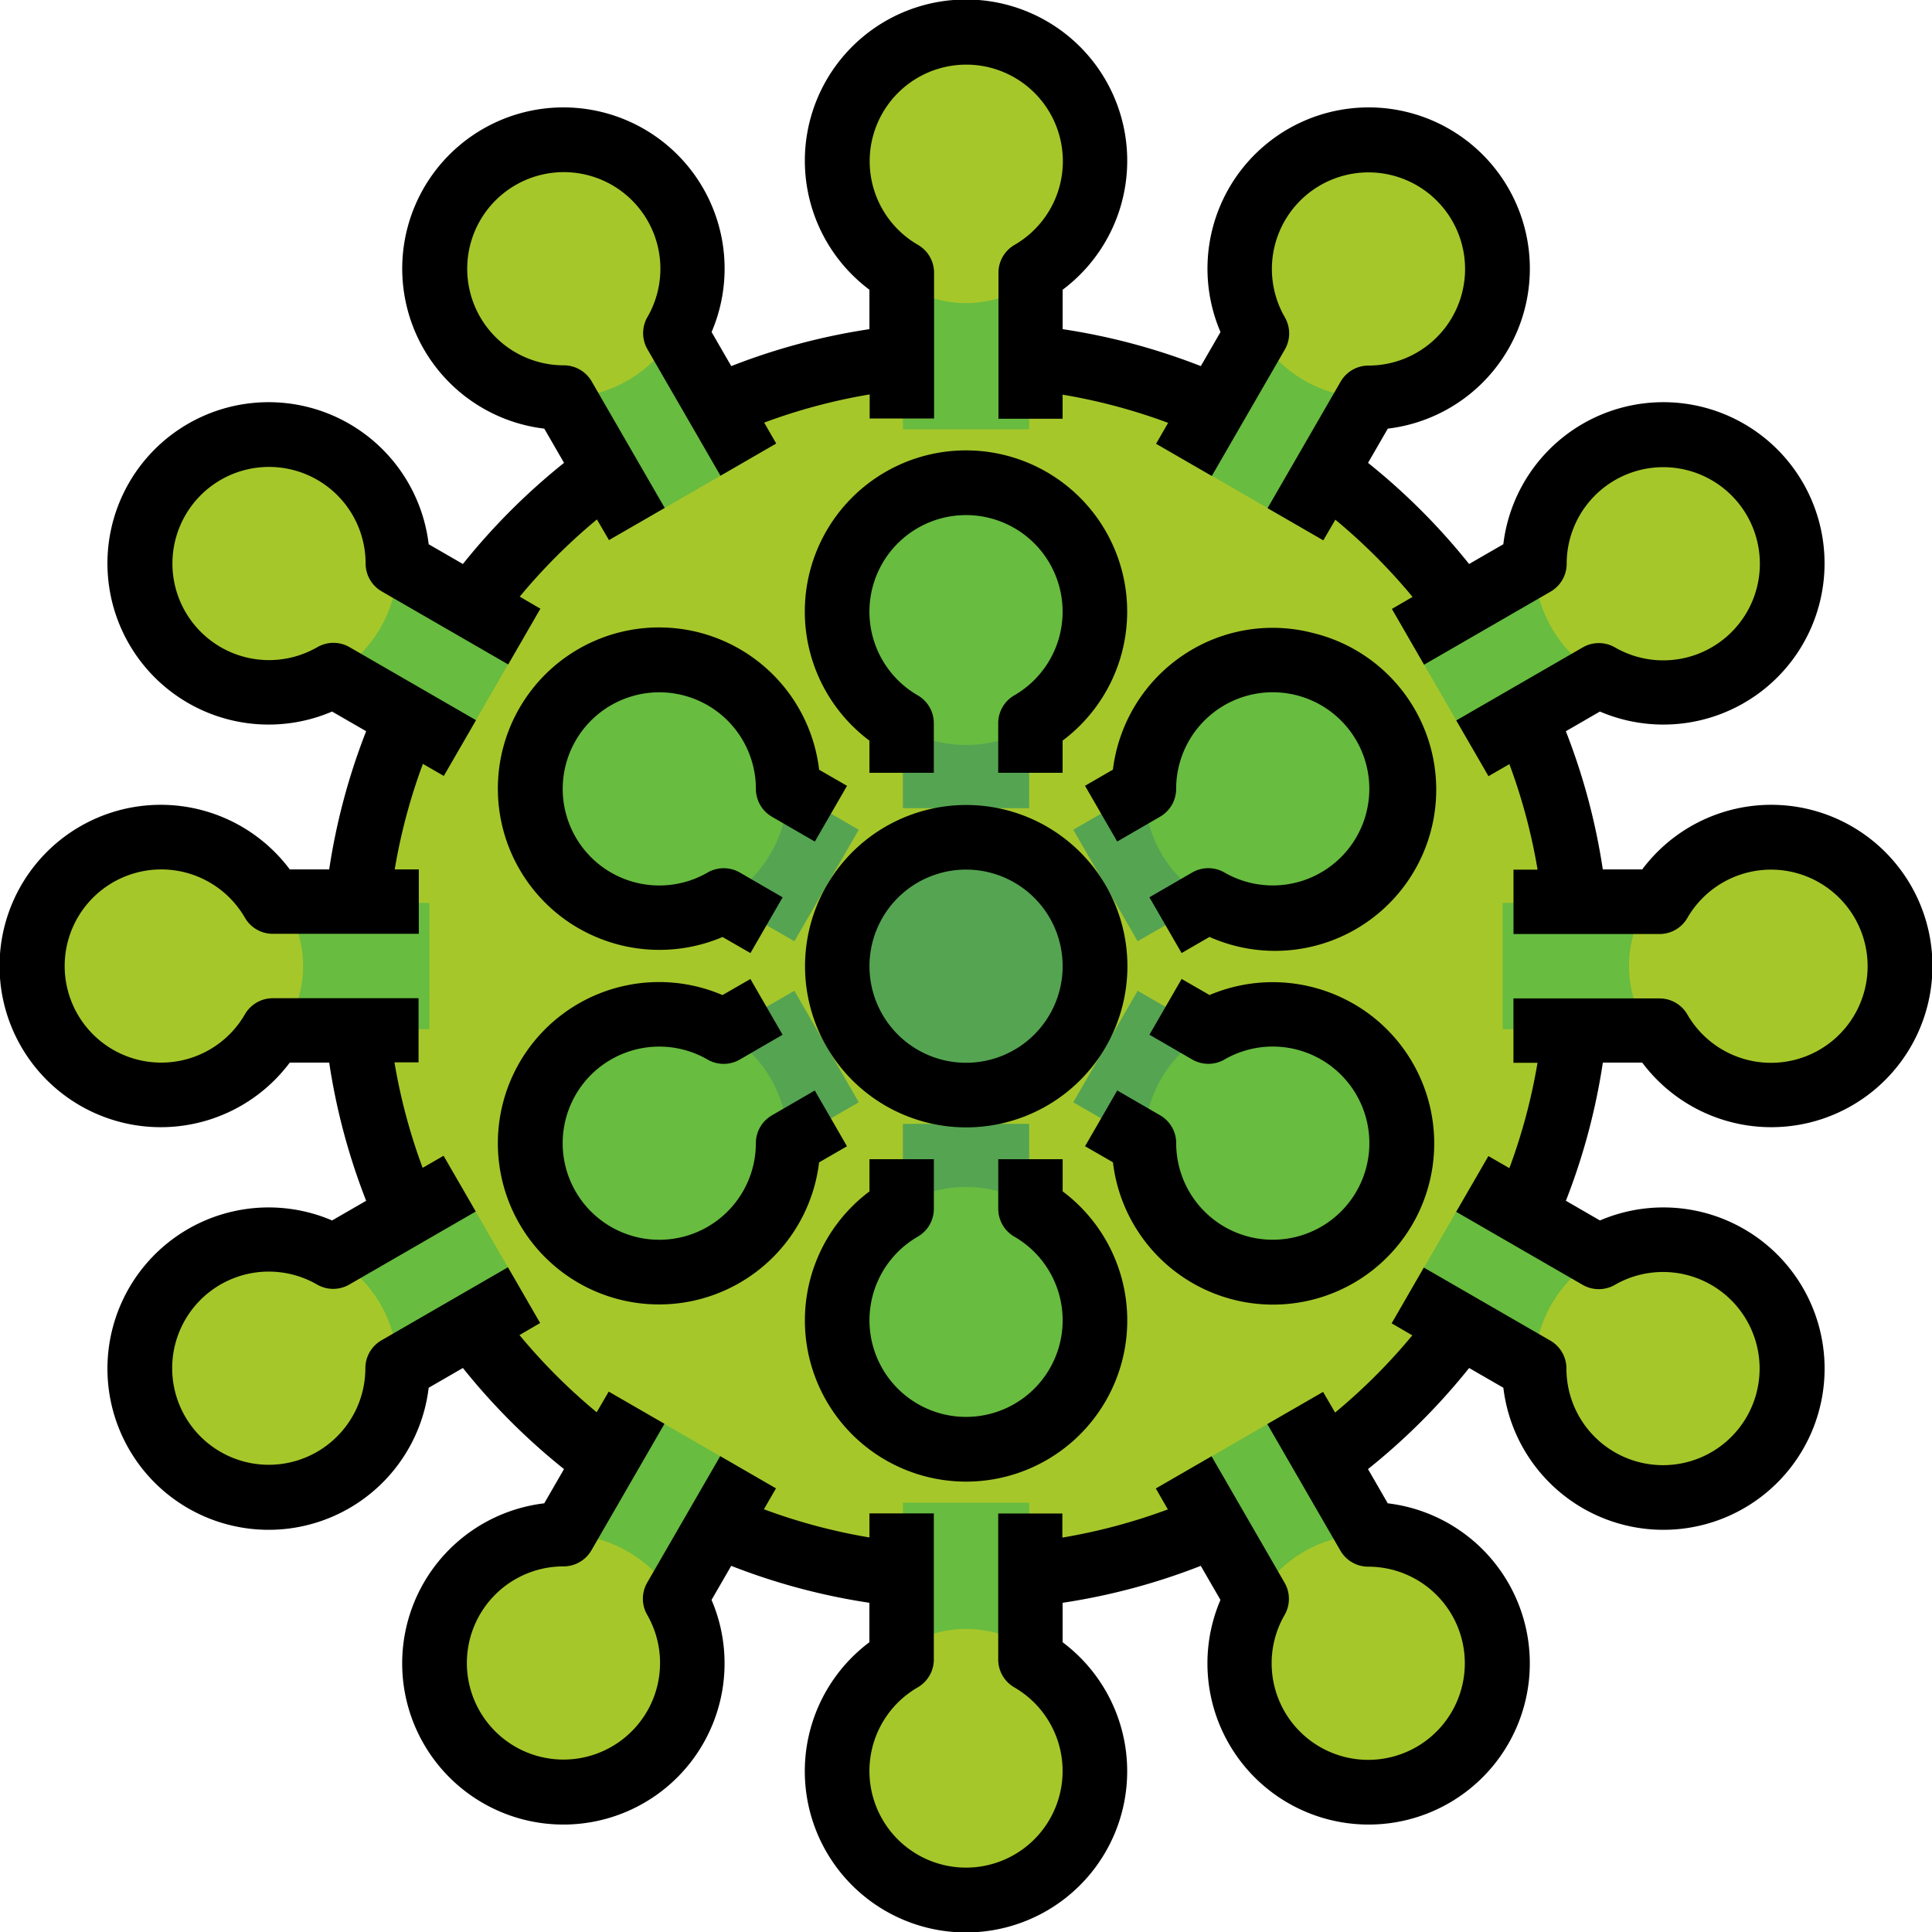 <svg xmlns="http://www.w3.org/2000/svg" width="46.745" height="46.745" viewBox="0 0 46.745 46.745"><defs><style>.a{fill:#a6c72a;}.b{fill:#68bc40;}.c{fill:#55a452;}</style></defs><g transform="translate(-16 -16.001)"><circle class="a" cx="14.512" cy="14.512" r="14.512" transform="translate(24.862 24.862)"/><rect class="b" width="3.055" height="5.346" transform="translate(37.846 21.043)"/><ellipse class="a" cx="3.055" cy="3.437" rx="3.055" ry="3.437" transform="translate(36.318 16.461)"/><rect class="b" width="3.116" height="5.454" transform="translate(28.675 23.96) rotate(-30)"/><circle class="a" cx="3.116" cy="3.116" r="3.116" transform="translate(26.518 19.389)"/><rect class="b" width="3.116" height="5.454" transform="translate(22.401 31.374) rotate(-60)"/><circle class="a" cx="3.116" cy="3.116" r="3.116" transform="translate(19.389 26.519)"/><rect class="b" width="3.055" height="5.346" transform="translate(21.043 40.902) rotate(-90)"/><ellipse class="a" cx="3.437" cy="3.055" rx="3.437" ry="3.055" transform="translate(16.46 36.319)"/><rect class="b" width="3.116" height="5.454" transform="translate(23.959 50.072) rotate(-120)"/><circle class="a" cx="3.116" cy="3.116" r="3.116" transform="translate(19.389 45.996)"/><rect class="b" width="3.116" height="5.454" transform="translate(31.373 56.346) rotate(-150)"/><circle class="a" cx="3.116" cy="3.116" r="3.116" transform="translate(26.518 53.125)"/><rect class="b" width="3.055" height="5.346" transform="translate(40.901 57.705) rotate(180)"/><ellipse class="a" cx="3.055" cy="3.437" rx="3.055" ry="3.437" transform="translate(36.318 55.413)"/><rect class="b" width="3.116" height="5.454" transform="translate(50.072 54.788) rotate(150)"/><circle class="a" cx="3.116" cy="3.116" r="3.116" transform="translate(45.995 53.125)"/><rect class="b" width="3.116" height="5.454" transform="translate(56.345 47.373) rotate(120)"/><circle class="a" cx="3.116" cy="3.116" r="3.116" transform="translate(53.125 45.996)"/><rect class="b" width="3.055" height="5.346" transform="translate(57.704 37.847) rotate(90)"/><ellipse class="a" cx="3.437" cy="3.055" rx="3.437" ry="3.055" transform="translate(55.413 36.319)"/><rect class="b" width="3.116" height="5.454" transform="translate(54.787 28.675) rotate(60)"/><circle class="a" cx="3.116" cy="3.116" r="3.116" transform="translate(53.125 26.519)"/><rect class="b" width="3.116" height="5.454" transform="translate(47.373 22.401) rotate(30)"/><circle class="a" cx="3.116" cy="3.116" r="3.116" transform="translate(45.995 19.389)"/><circle class="c" cx="3.055" cy="3.055" r="3.055" transform="translate(36.318 36.319)"/><rect class="c" width="3.055" height="3.819" transform="translate(37.846 31.736)"/><circle class="b" cx="3.055" cy="3.055" r="3.055" transform="translate(36.318 27.917)"/><rect class="c" width="3.116" height="3.895" transform="translate(31.847 36.828) rotate(-60)"/><circle class="b" cx="3.116" cy="3.116" r="3.116" transform="translate(28.835 31.972)"/><rect class="c" width="3.116" height="3.895" transform="translate(33.405 44.618) rotate(-120)"/><circle class="b" cx="3.116" cy="3.116" r="3.116" transform="translate(28.835 40.542)"/><rect class="c" width="3.055" height="3.819" transform="translate(40.901 47.012) rotate(180)"/><circle class="b" cx="3.055" cy="3.055" r="3.055" transform="translate(36.318 44.72)"/><rect class="c" width="3.116" height="3.895" transform="translate(46.899 41.92) rotate(120)"/><circle class="b" cx="3.116" cy="3.116" r="3.116" transform="translate(43.679 40.542)"/><rect class="c" width="3.116" height="3.895" transform="translate(45.341 34.129) rotate(60)"/><circle class="b" cx="3.116" cy="3.116" r="3.116" transform="translate(43.679 31.972)"/><path d="M217.556,135.013v.779h1.558v-1.2a.779.779,0,0,0-.389-.674,2.337,2.337,0,1,1,2.336,0,.779.779,0,0,0-.389.674v1.2h1.558v-.779a3.9,3.9,0,1,0-4.675,0Z" transform="translate(-180.52 -101.093)"/><path d="M141.732,179.263a3.911,3.911,0,0,0,3.478.209l.675.389.779-1.349-1.036-.6a.779.779,0,0,0-.779,0,2.337,2.337,0,1,1,1.168-2.023.779.779,0,0,0,.39.674l1.036.6.779-1.349-.675-.389a3.9,3.9,0,1,0-5.815,3.839Z" transform="translate(-111.728 -140.8)"/><path d="M148.227,263.264l-.779-1.349-1.036.6a.779.779,0,0,0-.39.674,2.337,2.337,0,1,1-1.168-2.023.779.779,0,0,0,.779,0l1.036-.6-.779-1.349-.675.389a3.9,3.9,0,1,0,2.337,4.048Z" transform="translate(-111.734 -219.529)"/><path d="M222.23,304.779V304h-1.558v1.2a.779.779,0,0,0,.389.674,2.337,2.337,0,1,1-2.336,0,.779.779,0,0,0,.389-.674V304h-1.558v.779a3.9,3.9,0,1,0,4.675,0Z" transform="translate(-180.519 -259.952)"/><path d="M292.059,259.814a3.911,3.911,0,0,0-3.478-.209l-.675-.389-.779,1.349,1.036.6a.779.779,0,0,0,.779,0,2.337,2.337,0,1,1-1.168,2.023.779.779,0,0,0-.39-.674l-1.036-.6-.779,1.349.675.389a3.9,3.9,0,1,0,5.815-3.839Z" transform="translate(-243.316 -219.529)"/><path d="M291.12,172.116a3.869,3.869,0,0,0-2.956.389,3.911,3.911,0,0,0-1.92,2.908l-.675.39.779,1.349,1.036-.6a.779.779,0,0,0,.39-.674,2.337,2.337,0,1,1,1.168,2.023.779.779,0,0,0-.779,0l-1.036.6.779,1.349.675-.39a3.9,3.9,0,1,0,2.538-7.345Z" transform="translate(-243.317 -140.79)"/><path d="M55.734,41.711a3.9,3.9,0,1,0,0-4.675H54.78a15.482,15.482,0,0,0-.894-3.343l.824-.476a3.9,3.9,0,1,0-2.337-4.048l-.828.478A15.658,15.658,0,0,0,49.1,27.2l.478-.828a3.9,3.9,0,1,0-4.048-2.337l-.476.824a15.483,15.483,0,0,0-3.343-.894v-.954a3.9,3.9,0,1,0-4.675,0v.954a15.482,15.482,0,0,0-3.343.894l-.476-.824a3.9,3.9,0,1,0-4.048,2.337l.478.828A15.658,15.658,0,0,0,27.2,29.647l-.828-.478a3.9,3.9,0,1,0-2.337,4.048l.824.476a15.482,15.482,0,0,0-.894,3.343h-.954a3.9,3.9,0,1,0,0,4.675h.954a15.483,15.483,0,0,0,.894,3.343l-.824.476a3.9,3.9,0,1,0,2.337,4.048L27.2,49.1a15.658,15.658,0,0,0,2.446,2.446l-.478.828a3.9,3.9,0,1,0,4.048,2.337l.476-.824a15.483,15.483,0,0,0,3.343.894v.954a3.9,3.9,0,1,0,4.675,0v-.954a15.483,15.483,0,0,0,3.343-.894l.476.824a3.9,3.9,0,1,0,4.048-2.337l-.478-.828A15.658,15.658,0,0,0,51.546,49.1l.828.478a3.9,3.9,0,1,0,2.337-4.048l-.824-.476a15.482,15.482,0,0,0,.894-3.343Zm-3.216,2.553-.506-.292-.779,1.349,3.06,1.767a.779.779,0,0,0,.779,0A2.337,2.337,0,1,1,53.9,49.111a.779.779,0,0,0-.39-.674l-3.06-1.767-.779,1.349.5.291a14.1,14.1,0,0,1-1.868,1.868l-.291-.5-1.349.779,1.767,3.06a.779.779,0,0,0,.674.39,2.337,2.337,0,1,1-2.023,1.168.779.779,0,0,0,0-.779l-1.767-3.06-1.349.779.292.506a13.921,13.921,0,0,1-2.553.682v-.583H40.152v3.533a.779.779,0,0,0,.389.674,2.337,2.337,0,1,1-2.336,0,.779.779,0,0,0,.389-.674V52.618H37.036V53.2a13.92,13.92,0,0,1-2.553-.682l.292-.506-1.349-.779-1.767,3.06a.779.779,0,0,0,0,.779A2.337,2.337,0,1,1,29.636,53.9a.779.779,0,0,0,.674-.39l1.767-3.06-1.349-.779-.291.5a14.1,14.1,0,0,1-1.868-1.868l.5-.291-.779-1.349-3.06,1.767a.779.779,0,0,0-.39.674,2.337,2.337,0,1,1-1.168-2.023.779.779,0,0,0,.779,0l3.06-1.767-.779-1.349-.506.292a13.922,13.922,0,0,1-.682-2.553h.583V40.153H22.6a.779.779,0,0,0-.674.389,2.337,2.337,0,1,1,0-2.336.779.779,0,0,0,.674.389h3.533V37.036h-.583a13.921,13.921,0,0,1,.682-2.553l.506.292.779-1.349-3.06-1.767a.779.779,0,0,0-.779,0,2.337,2.337,0,1,1,1.168-2.023.779.779,0,0,0,.39.674l3.06,1.767.779-1.349-.5-.291a14.1,14.1,0,0,1,1.868-1.868l.291.5,1.349-.779-1.767-3.06a.779.779,0,0,0-.674-.39,2.337,2.337,0,1,1,2.023-1.168.779.779,0,0,0,0,.779l1.767,3.06,1.349-.779-.292-.506a13.921,13.921,0,0,1,2.553-.682v.583h1.558V22.6a.779.779,0,0,0-.389-.674,2.337,2.337,0,1,1,2.336,0,.779.779,0,0,0-.389.674v3.533H41.71v-.583a13.922,13.922,0,0,1,2.553.682l-.292.506,1.349.779,1.767-3.06a.779.779,0,0,0,0-.779,2.337,2.337,0,1,1,2.023,1.168.779.779,0,0,0-.674.39l-1.767,3.06,1.349.779.291-.5a14.1,14.1,0,0,1,1.868,1.868l-.5.291.779,1.349,3.06-1.767a.779.779,0,0,0,.39-.674,2.337,2.337,0,1,1,1.168,2.023.779.779,0,0,0-.779,0l-3.06,1.767.779,1.349.506-.292a13.922,13.922,0,0,1,.682,2.553h-.583v1.558h3.533a.779.779,0,0,0,.674-.389,2.337,2.337,0,1,1,0,2.336.779.779,0,0,0-.674-.389H52.618v1.558H53.2a13.921,13.921,0,0,1-.682,2.553Z" transform="translate(0 0)"/><path d="M216,219.9a3.9,3.9,0,1,0,3.9-3.9A3.9,3.9,0,0,0,216,219.9Zm6.233,0a2.337,2.337,0,1,1-2.337-2.337A2.337,2.337,0,0,1,222.233,219.9Z" transform="translate(-180.522 -180.522)"/></g></svg>